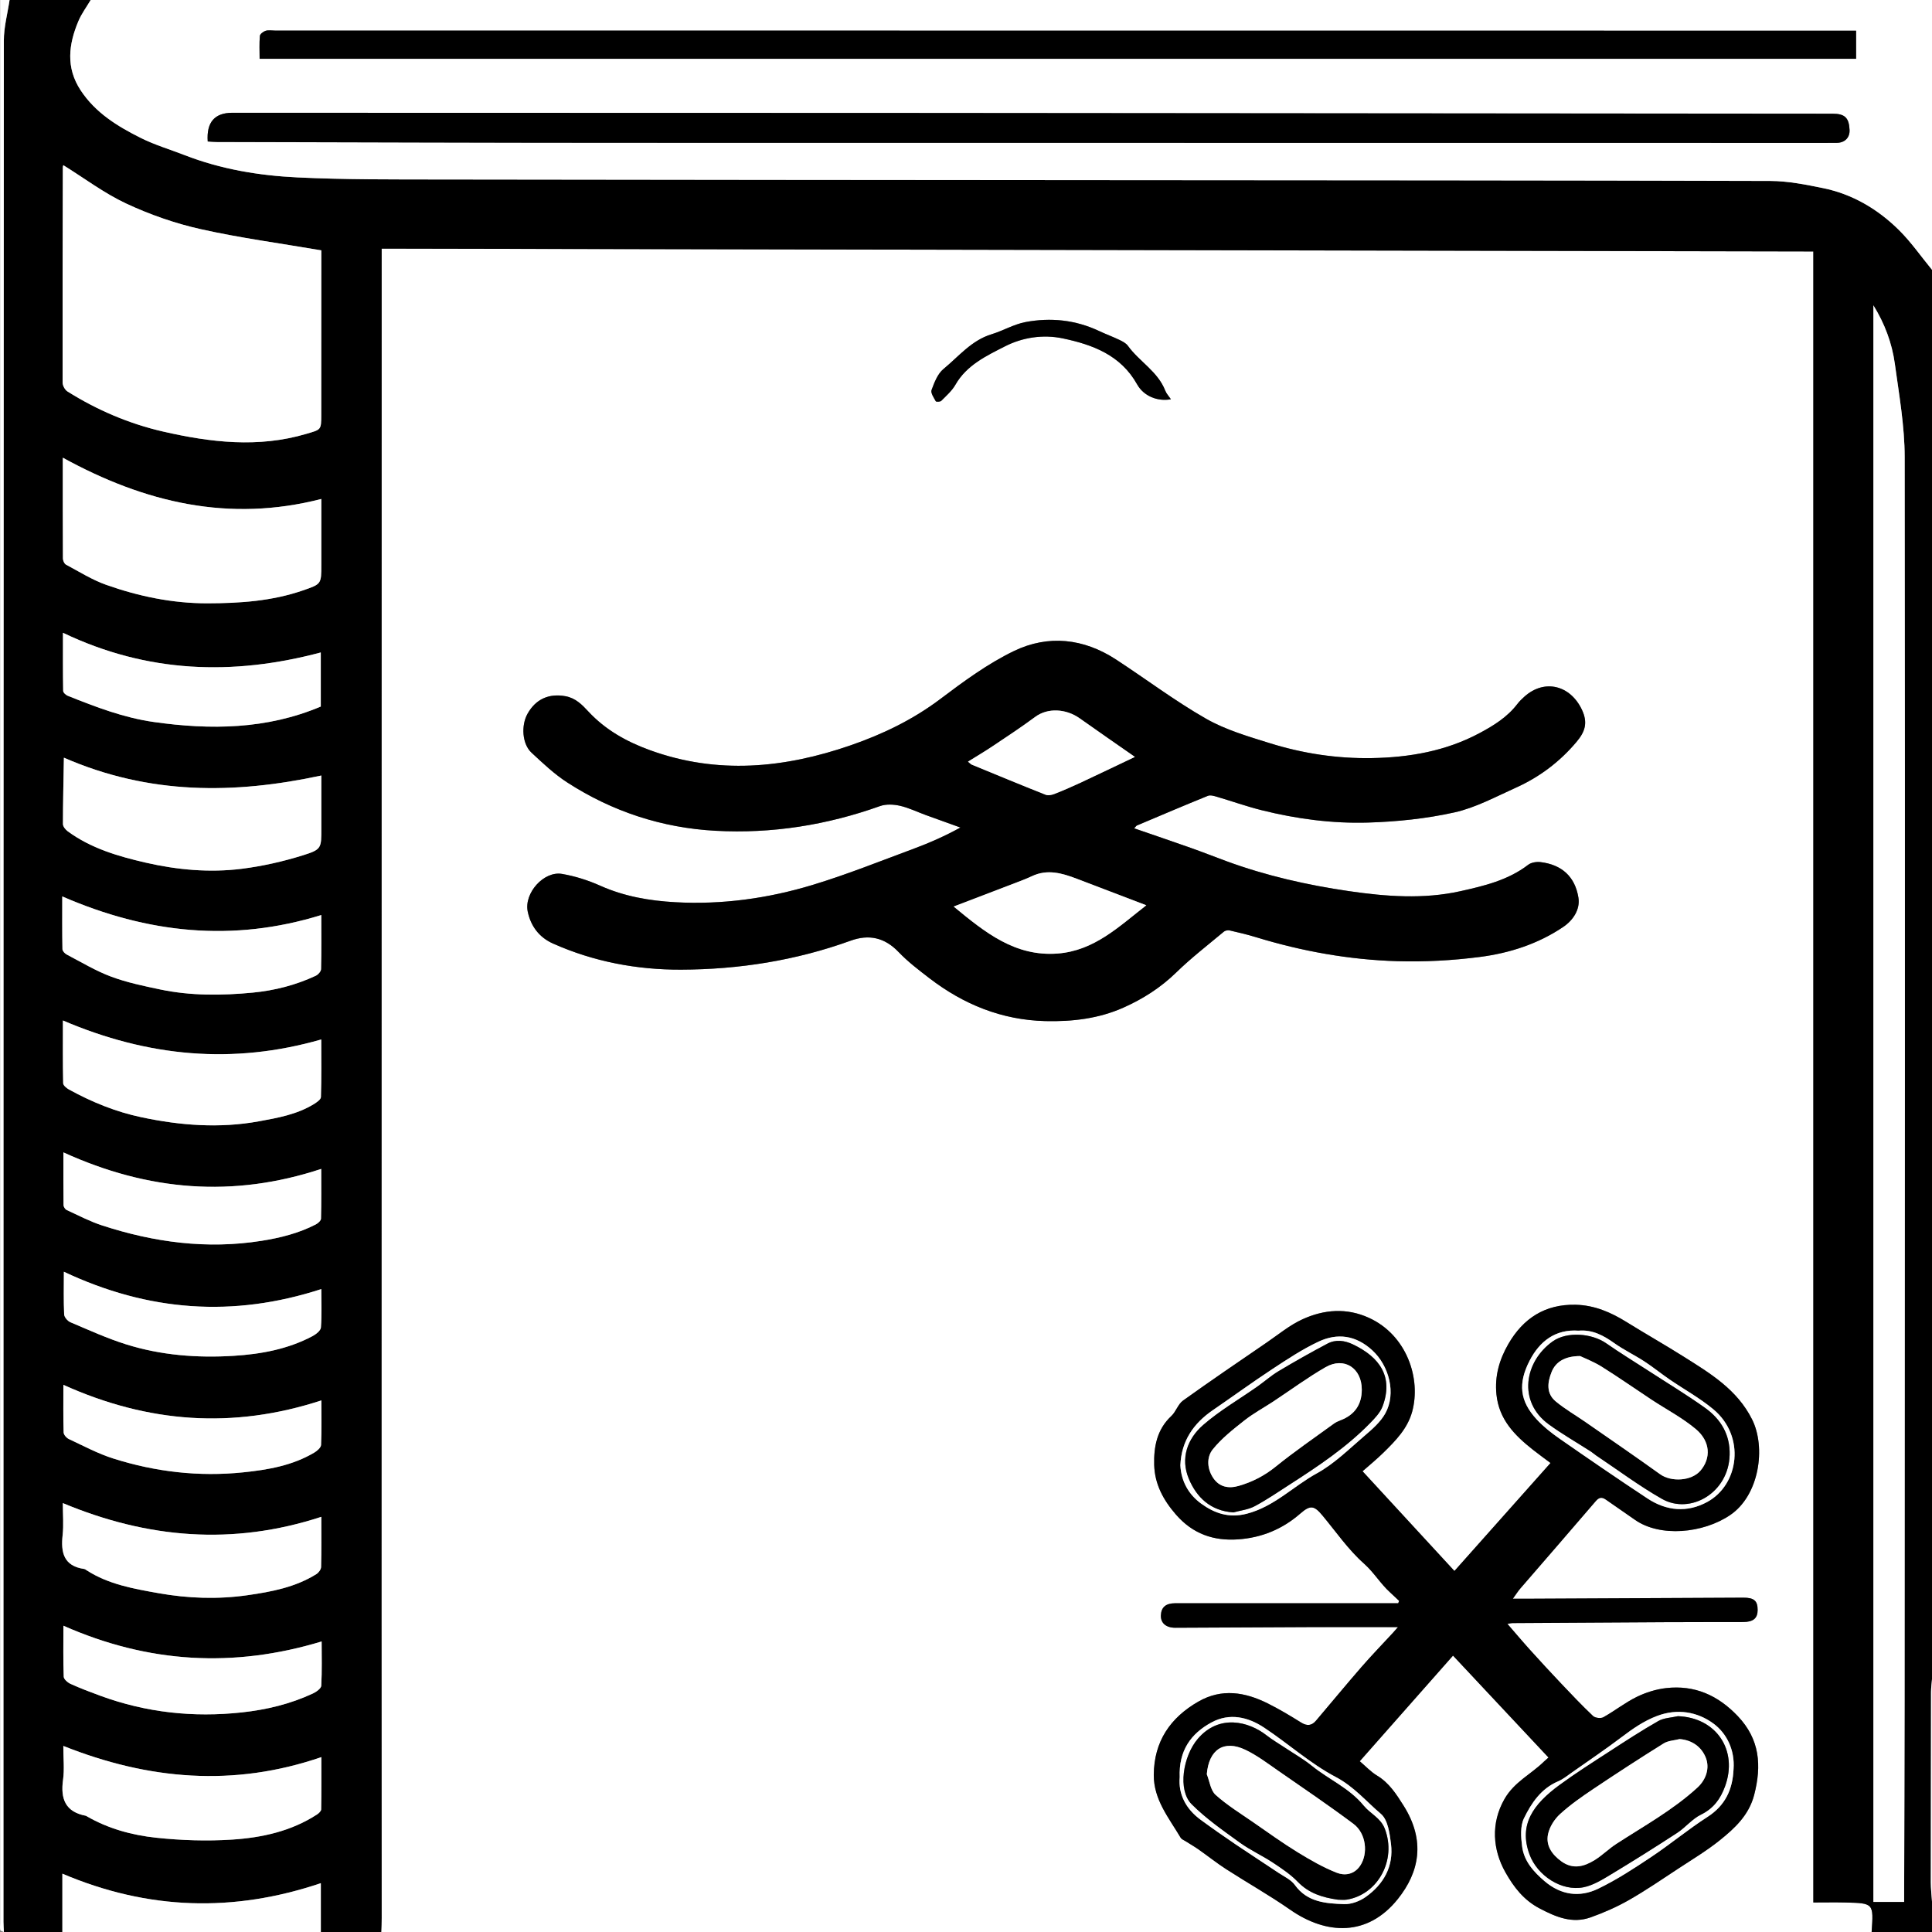 <?xml version="1.0" encoding="UTF-8"?>
<svg id="Layer_1" data-name="Layer 1" xmlns="http://www.w3.org/2000/svg" viewBox="0 0 1024 1024">
  <rect x="0" y="0" width="1024" height="1024" fill="#808080" stroke="none"/>
  <defs>
    <style>
      .cls-1 {
        fill: #fff;
      }
    </style>
  </defs>
  <path class="cls-1" d="m992,1024H202.05c.08-2.49.24-4.98.24-7.47-.01-53.65-.07-107.3-.06-160.96.01-238.97.04-477.93.06-716.9,0-2.12,0-4.24,0-6.9,253.08.5,505.57,1.01,758.82,1.51v875.07c6.22,0,11.68-.11,17.14.02,14.83.36,14.82.4,13.76,15.63Zm-390.86-584.97c.95-1.02,1.13-1.36,1.4-1.48,12.53-5.29,25.04-10.63,37.65-15.74,1.32-.53,3.24.04,4.77.49,7.95,2.33,15.79,5.14,23.82,7.14,18.44,4.6,37.31,7.1,56.24,6.54,15.35-.46,30.9-2.06,45.86-5.39,11.29-2.51,21.91-8.3,32.61-13.12,12.48-5.62,23.2-13.68,32.09-24.24,4.5-5.34,6.16-10.12,2.85-17.1-6.13-12.93-19.78-16.44-30.42-6.93-1.36,1.21-2.7,2.5-3.8,3.95-5.27,6.92-12.49,11.39-19.93,15.37-17.84,9.56-37.17,12.95-57.23,13.29-18.44.31-36.46-2.43-53.97-7.89-11.55-3.6-23.48-7.07-33.87-13-16.5-9.42-31.77-20.97-47.72-31.38-17.14-11.19-35.9-13.24-54.04-4.5-13.88,6.69-26.63,16.07-39.01,25.41-14.54,10.97-30.57,18.69-47.54,24.57-35.15,12.16-70.65,15.6-106.47,2.57-12.34-4.49-23.53-10.72-32.6-20.49-3.33-3.59-6.76-7.12-12.15-8.1-8.63-1.57-15.69,1.45-20.08,9.31-3.48,6.23-2.84,16,2.07,20.58,6.03,5.61,12.11,11.39,18.99,15.83,23.87,15.42,50.2,24.07,78.6,25.61,29.89,1.62,58.94-3.01,87.17-13.09,3.16-1.13,7.19-.92,10.55-.17,4.65,1.05,9.04,3.23,13.56,4.87,6.16,2.25,12.34,4.45,18.51,6.67-8.27,4.54-16.28,8.09-24.48,11.12-17.88,6.63-35.63,13.76-53.85,19.29-23.65,7.17-48.05,10.56-72.86,9.17-13.64-.76-26.98-3.05-39.68-8.73-6.43-2.88-13.37-5.08-20.31-6.27-9.66-1.65-20.18,10.19-18.17,19.94,1.6,7.74,6.09,13.7,13.37,16.95,21.58,9.64,44.48,13.94,67.89,13.86,30.71-.1,60.84-4.84,89.9-15.36,9.64-3.49,18-1.72,25.37,5.98,4.89,5.12,10.62,9.49,16.26,13.83,18.14,13.95,38.45,22.25,61.57,22.81,14.25.35,28.26-1.3,41.38-7.14,10.32-4.6,19.74-10.6,27.99-18.63,7.92-7.72,16.74-14.52,25.24-21.63.72-.6,2.11-.88,3.05-.66,4.69,1.07,9.39,2.18,13.99,3.59,24.42,7.47,49.43,11.95,74.9,12.72,14.56.44,29.3-.39,43.75-2.25,15.7-2.02,30.88-6.92,44.18-15.9,5.14-3.47,9.09-9.19,8.05-15.58-1.81-11.13-8.87-17.45-20.11-18.79-2.12-.25-4.91.19-6.53,1.44-10.64,8.17-23.37,11.19-35.91,13.98-19.54,4.35-39.41,2.83-59.01-.02-22.15-3.23-43.97-8.16-65.05-15.91-6.24-2.29-12.42-4.74-18.68-6.96-9.84-3.48-19.73-6.83-30.16-10.43Zm121.05,340.78c3.52-3.11,7.5-6.35,11.14-9.93,6.39-6.28,12.72-12.68,15.18-21.71,4.76-17.44-2.79-40.44-22.83-49.65-11.9-5.47-23.87-4.47-35.25.7-6.82,3.1-12.79,8.09-19.05,12.37-14.84,10.16-29.72,20.27-44.34,30.75-2.65,1.9-3.73,5.88-6.2,8.19-7.63,7.11-9.33,16.32-9.07,25.87.27,10.09,4.7,18.47,11.46,26.27,9.01,10.4,20.08,14.14,33.06,13.22,12.38-.88,23.41-5.35,32.93-13.68,5.45-4.77,7.43-4.15,11.83,1.14,7.17,8.62,13.64,18.05,21.93,25.4,5.3,4.7,8.73,10.66,13.84,15.27,1.61,1.45,3.17,2.97,4.75,4.46-.15.42-.3.85-.45,1.27-1.75,0-3.51,0-5.26,0-37.66,0-75.31-.01-112.97,0-4.98,0-7.44,2.15-7.57,6.49-.13,4,2.71,6.52,7.67,6.5,24.66-.09,49.32-.26,73.98-.35,14.42-.05,28.84,0,44.01,0-1.22,1.38-1.92,2.22-2.66,3.02-5.58,6.04-11.31,11.95-16.7,18.15-8.15,9.38-16.04,18.98-24.1,28.44-2.27,2.66-4.74,2.95-7.89.97-5.77-3.62-11.65-7.13-17.74-10.16-12-5.97-24.31-8.04-36.68-.95-14.97,8.58-23.53,21.18-23.66,38.84-.09,13.17,8.05,22.86,14.26,33.35.46.78,1.57,1.19,2.41,1.72,2.35,1.5,4.78,2.88,7.06,4.47,4.89,3.43,9.56,7.18,14.57,10.41,11.27,7.27,23,13.86,33.98,21.52,19.2,13.39,41.07,14.35,57.07-5.65,11.41-14.25,14.79-30.91,3.03-49.53-3.77-5.96-7.61-12.04-14.05-15.9-3.32-1.99-6.04-4.96-9.15-7.6,16.67-18.88,32.94-37.31,49.42-55.98,17.13,18.29,33.81,36.09,50.61,54.02-1.16,1.03-1.8,1.55-2.38,2.12-6.84,6.74-15.73,10.74-20.97,19.91-7.32,12.8-6.21,26.87.5,38.77,4.47,7.93,9.7,14.74,18.13,19.17,8.69,4.56,17.32,8.2,27.03,4.75,7-2.49,13.91-5.53,20.36-9.21,9.02-5.15,17.61-11.05,26.3-16.76,7.36-4.83,14.96-9.39,21.8-14.89,7.98-6.41,15.47-13.31,18.25-24.08,4.01-15.55,3.01-29.46-8.75-41.79-10.49-10.99-22.82-16.5-37.87-14.8-5.33.6-10.78,2.3-15.61,4.66-6.18,3.03-11.69,7.43-17.73,10.8-1.34.75-4.35.38-5.46-.67-5.87-5.56-11.44-11.44-17.01-17.32-5.54-5.85-11-11.77-16.4-17.75-3.94-4.36-7.72-8.86-11.95-13.74,1.34-.23,1.96-.43,2.57-.43,26.97-.17,53.93-.35,80.9-.48,13.82-.07,27.65-.02,41.47-.08,5.34-.02,7.65-2,7.67-6.34.01-4.91-1.9-6.59-7.61-6.57-38.32.18-76.64.37-114.95.56-2.06.01-4.12,0-7.19,0,1.74-2.39,2.78-4.04,4.03-5.5,13.3-15.4,26.68-30.74,39.9-46.21,1.86-2.18,3.35-2.24,5.46-.76,5.08,3.56,10.22,7.03,15.28,10.61,13.36,9.42,36.17,7.21,50.48-2.46,15.58-10.54,19.04-35.94,11.67-50.69-7.97-15.95-22.29-24.48-36.42-33.39-9.93-6.26-20.15-12.05-30.12-18.24-8.32-5.17-17.02-8.95-26.99-9.17-16.19-.37-27.81,7.17-35.7,20.85-4.73,8.21-7.27,16.96-6.28,26.69,1.34,13.23,9.61,21.62,19.24,29.23,2.93,2.32,5.97,4.5,9.42,7.1-17.17,19.29-34.01,38.21-50.93,57.23-16.36-17.76-32.3-35.06-48.68-52.84Zm-101.58-568.19c-1.06-1.57-2.37-2.93-2.99-4.55-3.94-10.16-13.74-15.39-19.8-23.77-1.01-1.39-2.83-2.34-4.45-3.12-3.58-1.72-7.33-3.09-10.93-4.78-12.46-5.87-25.6-7.2-38.91-4.69-6.19,1.17-11.92,4.61-18.02,6.47-10.63,3.23-17.38,11.77-25.45,18.4-3.11,2.55-4.84,7.14-6.31,11.13-.57,1.54,1.19,4.07,2.23,5.96.21.38,2.37.33,2.92-.23,2.66-2.68,5.64-5.28,7.48-8.5,5.99-10.49,16.56-15.42,26.33-20.39,9.18-4.68,20.04-6.42,30.59-4.2,15.96,3.36,30.74,8.88,39.41,24.39,3.48,6.23,10.87,9.18,17.9,7.88Z"/>
  <path d="m992,1024c1.07-15.23,1.07-15.27-13.76-15.63-5.45-.13-10.92-.02-17.14-.02V133.28c-253.26-.5-505.74-1.01-758.82-1.51,0,2.66,0,4.78,0,6.9-.02,238.97-.05,477.93-.06,716.9,0,53.65.05,107.3.06,160.96,0,2.49-.16,4.98-.24,7.47h-32v-25.88c-46.28,15.6-91.49,14.31-136.99-5.03v30.91H2.07c-.08-1.83-.24-3.65-.24-5.48,0-41.5,0-83,0-124.49.02-290.82.02-581.64.2-872.46C2.02,14.38,4.01,7.19,5.07,0,19.4,0,33.73,0,48.06,0c-2.2,3.72-4.84,7.24-6.5,11.18-5.2,12.32-6.76,24.6,1.17,36.66,7.88,12,19.61,19.14,31.94,25.3,7.38,3.69,15.41,6.06,23.13,9.06,19.24,7.49,39.43,10.85,59.81,11.83,25.1,1.21,50.28,1.06,75.43,1.1,119.3.19,238.59.25,357.89.35,115.8.09,231.59.09,347.39.43,9.33.03,18.76,1.92,27.96,3.8,15.54,3.18,28.87,11.06,40.05,22.07,6.53,6.42,11.82,14.1,17.67,21.22v747c-.18,2.3-.51,4.6-.51,6.9-.08,33.57-.13,67.14-.12,100.71,0,3.46.41,6.93.64,10.39v16h-32ZM170.3,132.7c-21.96-3.76-43.19-6.59-64-11.25-13.47-3.02-26.82-7.69-39.34-13.52-11.72-5.47-22.26-13.45-33.39-20.37,0,.01-.27.61-.27,1.2-.09,37.99-.19,75.98-.12,113.98,0,1.61,1.22,3.89,2.57,4.74,15.72,9.87,32.72,17.14,50.72,21.26,25.07,5.73,50.4,8.77,75.85,1.23,7.81-2.32,7.94-1.94,7.95-10,.02-27.66.02-55.32.03-82.99,0-1.65,0-3.3,0-4.27Zm822.63,29.11v846.23h16.3c0-2.24,0-4.05,0-5.85.08-33.33.23-66.66.24-99.99.11-219.97.3-439.94.04-659.92-.02-16.49-2.96-33.02-5.21-49.44-1.51-11.01-5.42-21.42-11.38-31.03ZM33.29,242.59c0,18.51-.03,35.98.07,53.44,0,1.1.73,2.75,1.61,3.22,7.02,3.75,13.88,8.09,21.32,10.72,17.3,6.12,35.18,9.83,53.68,9.8,17.18-.03,34.2-1.17,50.62-6.85,9.71-3.36,9.73-3.32,9.72-13.47,0-3.16,0-6.33,0-9.49,0-8.29,0-16.57,0-25.5-48.87,12.58-93.55,1.99-137.01-21.87Zm.57,158.99c-.22,12.69-.5,23.93-.5,35.17,0,1.29,1.32,2.94,2.48,3.8,12.33,9.09,26.85,13.31,41.34,16.65,16.67,3.84,33.91,5.43,51.01,3.26,10.96-1.39,21.91-3.87,32.46-7.17,9.89-3.09,9.65-3.85,9.65-14.31,0-9.41,0-18.82,0-27.94-46.15,9.92-91.08,10.32-136.45-9.46Zm-.52,139.3c0,11.72-.09,22.5.14,33.26.02,1.14,1.78,2.59,3.06,3.3,12.12,6.68,24.78,11.83,38.43,14.72,20.7,4.38,41.4,5.96,62.32,2.14,9.97-1.82,19.99-3.62,28.85-8.98,1.58-.95,3.91-2.51,3.95-3.85.33-10.08.18-20.17.18-30.54-46.88,13.46-91.9,9.19-136.93-10.06Zm136.98,390.43c-46.5,15.99-91.65,12.01-136.75-5.93,0,6.68.64,12.41-.14,17.93-1.42,10.1,1.19,17.04,12.07,19.08.16.03.29.15.44.23,11.41,6.61,24.01,10.05,36.85,11.41,13.33,1.41,26.93,1.86,40.3.99,15.78-1.03,31.29-4.44,44.94-13.31.95-.62,2.19-1.78,2.2-2.71.17-9.1.1-18.21.1-27.69ZM33,475.13c0,10.07-.07,19.02.1,27.96.02.98,1.27,2.32,2.29,2.85,7.76,4.05,15.34,8.65,23.5,11.69,8.34,3.11,17.2,4.95,25.96,6.79,16.24,3.42,32.7,3.26,49.11,1.69,11.56-1.11,22.8-3.98,33.38-8.93,1.26-.59,2.79-2.29,2.82-3.51.24-9.29.13-18.59.13-28.68-46.9,14.52-91.97,9.81-137.29-9.86Zm137.3,328.84c-46.91,15.33-92.09,11.46-136.99-7.28,0,6.26.48,11.62-.1,16.86-1.03,9.28.52,16.47,11.39,18.04.46.07.9.43,1.32.7,11.63,7.49,24.97,9.8,38.19,12.15,15.61,2.77,31.39,3.31,47.15,1.05,12.7-1.82,25.29-4.21,36.41-11.16,1.2-.75,2.48-2.48,2.52-3.78.22-8.64.12-17.28.12-26.58Zm-.28-458.14c-46.61,12.4-91.96,10.93-136.64-10.43,0,10.96-.06,20.89.11,30.82.02.89,1.41,2.17,2.45,2.58,14.79,5.91,29.62,11.62,45.57,13.88,30.19,4.28,59.88,3.93,88.52-8.19v-28.66ZM33.6,610.78c0,10.02-.05,18.99.07,27.96.01.89.86,2.22,1.66,2.59,6.17,2.85,12.26,6.05,18.7,8.15,27.52,9,55.62,12.76,84.49,8.2,10.03-1.58,19.82-4.03,28.89-8.72,1.16-.6,2.69-1.99,2.72-3.05.22-8.75.12-17.5.12-26.36-46.69,15.43-91.72,11.73-136.66-8.76Zm0,250.88c0,9.77-.16,18.41.17,27.03.05,1.35,2.14,3.14,3.68,3.83,5.14,2.31,10.43,4.32,15.73,6.27,24.29,8.91,49.26,11.61,74.98,8.82,13.17-1.43,25.79-4.47,37.76-10.07,1.77-.83,4.27-2.63,4.35-4.09.43-7.91.2-15.85.2-23.44-46.69,14.13-91.81,11.55-136.89-8.35Zm136.74-119.41c-46.86,15.32-91.87,11.97-136.73-8.25,0,9-.12,17.13.13,25.24.04,1.21,1.53,2.9,2.77,3.48,7.78,3.63,15.43,7.76,23.57,10.33,22.39,7.09,45.42,9.75,68.87,7.32,13.12-1.36,26.08-3.6,37.66-10.48,1.51-.9,3.5-2.64,3.57-4.06.35-7.79.17-15.61.17-23.58Zm-136.49-68.21c0,8.01-.18,15.33.15,22.62.07,1.46,1.83,3.52,3.3,4.14,9.73,4.12,19.39,8.54,29.44,11.7,18.57,5.84,37.83,7.32,57.17,6.11,14.45-.9,28.69-3.52,41.7-10.42,1.85-.98,4.35-2.93,4.48-4.59.51-6.73.21-13.53.21-20.36-46.74,15.21-91.79,11.88-136.46-9.2Z"/>
  <path class="cls-1" d="m1024,143c-5.85-7.11-11.14-14.79-17.67-21.22-11.18-11-24.51-18.89-40.05-22.07-9.21-1.88-18.63-3.77-27.96-3.8-115.8-.34-231.59-.33-347.39-.43-119.3-.1-238.59-.16-357.89-.35-25.15-.04-50.33.11-75.43-1.1-20.38-.98-40.58-4.34-59.81-11.83-7.72-3.01-15.75-5.38-23.13-9.06-12.33-6.16-24.06-13.31-31.94-25.3-7.92-12.06-6.37-24.34-1.17-36.66,1.66-3.94,4.31-7.47,6.5-11.18,325.31,0,650.63,0,975.94,0v143ZM110.1,75c1.9.1,3.53.26,5.15.27,70.81.16,141.62.41,212.43.43,207.27.07,414.55.05,621.82.06,8,0,16,.06,23.99-.02,4.34-.05,6.99-2.82,6.82-6.83-.28-6.46-2.52-8.63-8.95-8.63-165.78-.14-331.56-.3-497.33-.4-116.97-.07-233.93-.07-350.9-.09q-14.13,0-13.03,15.23Zm27.5-43.85h846.18v-14.88c-2.44,0-4.57,0-6.7,0-277.11-.02-554.22-.04-831.33-.06-1.67,0-3.44-.35-4.96.12-1.22.38-2.95,1.68-3.04,2.71-.36,3.93-.14,7.91-.14,12.11Z"/>
  <path class="cls-1" d="m33.06,1024v-30.91c45.51,19.34,90.71,20.63,136.99,5.03v25.88H33.06Z"/>
  <path class="cls-1" d="m5.07,0c-1.06,7.19-3.04,14.38-3.04,21.57-.18,290.82-.17,581.64-.2,872.46,0,41.5-.01,83,0,124.49,0,1.83.16,3.65.24,5.48-.67-.33-1.78-.55-1.91-1.02-.29-1.09-.09-2.31-.09-3.48V0h5Z"/>
  <path class="cls-1" d="m1024,1008c-.22-3.46-.63-6.93-.64-10.39,0-33.57.05-67.14.12-100.71,0-2.3.33-4.6.51-6.9v118Z"/>
  <path d="m601.14,439.03c10.43,3.6,20.32,6.94,30.16,10.43,6.26,2.22,12.44,4.67,18.68,6.96,21.08,7.75,42.9,12.68,65.05,15.91,19.6,2.86,39.47,4.37,59.01.02,12.54-2.79,25.27-5.81,35.91-13.98,1.62-1.25,4.41-1.69,6.53-1.44,11.25,1.33,18.3,7.65,20.11,18.79,1.04,6.4-2.91,12.11-8.05,15.58-13.3,8.99-28.48,13.88-44.18,15.9-14.45,1.86-29.19,2.68-43.75,2.25-25.47-.76-50.48-5.24-74.9-12.72-4.6-1.41-9.3-2.52-13.99-3.59-.94-.21-2.33.06-3.05.66-8.5,7.11-17.32,13.91-25.24,21.63-8.24,8.03-17.67,14.04-27.99,18.63-13.11,5.84-27.12,7.49-41.38,7.14-23.12-.57-43.43-8.86-61.57-22.81-5.64-4.34-11.37-8.71-16.26-13.83-7.36-7.7-15.73-9.47-25.37-5.98-29.06,10.52-59.19,15.26-89.9,15.36-23.41.08-46.31-4.23-67.89-13.86-7.28-3.25-11.77-9.21-13.37-16.95-2.01-9.75,8.5-21.59,18.17-19.94,6.94,1.19,13.87,3.39,20.31,6.27,12.7,5.67,26.04,7.97,39.68,8.73,24.81,1.39,49.2-2,72.86-9.17,18.23-5.52,35.97-12.66,53.85-19.29,8.2-3.04,16.2-6.59,24.48-11.12-6.17-2.22-12.35-4.43-18.51-6.67-4.52-1.65-8.91-3.83-13.56-4.87-3.36-.76-7.38-.96-10.55.17-28.23,10.08-57.28,14.71-87.17,13.09-28.4-1.53-54.72-10.19-78.6-25.61-6.88-4.44-12.96-10.22-18.99-15.83-4.91-4.58-5.55-14.35-2.07-20.58,4.39-7.86,11.45-10.87,20.08-9.31,5.39.98,8.82,4.5,12.15,8.1,9.07,9.77,20.26,16,32.6,20.49,35.83,13.03,71.32,9.59,106.47-2.57,16.97-5.87,32.99-13.59,47.54-24.57,12.38-9.34,25.13-18.72,39.01-25.41,18.15-8.74,36.9-6.69,54.04,4.5,15.95,10.41,31.22,21.96,47.72,31.38,10.39,5.93,22.32,9.4,33.87,13,17.51,5.46,35.53,8.2,53.97,7.89,20.05-.34,39.39-3.73,57.23-13.29,7.44-3.98,14.66-8.46,19.93-15.37,1.1-1.44,2.44-2.73,3.8-3.95,10.64-9.5,24.29-6,30.42,6.93,3.31,6.99,1.66,11.76-2.85,17.1-8.9,10.56-19.61,18.62-32.09,24.24-10.7,4.81-21.32,10.6-32.61,13.12-14.96,3.33-30.51,4.93-45.86,5.39-18.93.56-37.79-1.94-56.24-6.54-8.03-2-15.87-4.8-23.82-7.14-1.53-.45-3.45-1.03-4.77-.49-12.6,5.11-25.12,10.45-37.65,15.74-.27.12-.45.46-1.4,1.48Zm-95.67,41.45c16.82,13.9,32.65,26.63,55.1,24.92,19.4-1.48,32.42-14.24,47.01-25.58-12.88-4.91-24.8-9.45-36.72-14.01-7.83-3-15.67-5.32-23.92-1.41-2.38,1.13-4.86,2.08-7.32,3.03-10.97,4.21-21.94,8.4-34.14,13.06Zm96.04-79.31c-10.11-7.05-19.73-13.67-29.24-20.44-7.16-5.09-16.88-5.76-23.63-.74-7.28,5.41-14.89,10.4-22.43,15.45-4.16,2.79-8.49,5.33-13.14,8.24,1.07.85,1.49,1.38,2.04,1.6,13.01,5.36,26.02,10.75,39.1,15.94,1.32.52,3.28.12,4.71-.44,4.6-1.8,9.14-3.78,13.62-5.87,9.45-4.41,18.84-8.93,28.97-13.74Z"/>
  <path d="m722.19,779.81c16.38,17.78,32.33,35.09,48.68,52.84,16.93-19.02,33.77-37.94,50.93-57.23-3.45-2.59-6.49-4.78-9.42-7.1-9.63-7.61-17.9-16-19.24-29.23-.99-9.74,1.55-18.49,6.28-26.69,7.88-13.68,19.51-21.22,35.7-20.85,9.97.23,18.67,4,26.99,9.17,9.97,6.2,20.19,11.98,30.12,18.24,14.13,8.91,28.44,17.44,36.42,33.39,7.38,14.75,3.92,40.15-11.67,50.69-14.31,9.68-37.12,11.88-50.48,2.46-5.07-3.57-10.21-7.05-15.28-10.61-2.11-1.48-3.59-1.42-5.46.76-13.22,15.47-26.6,30.8-39.9,46.21-1.26,1.45-2.29,3.1-4.03,5.5,3.06,0,5.12,0,7.19,0,38.32-.19,76.64-.38,114.95-.56,5.71-.03,7.63,1.66,7.61,6.57-.01,4.34-2.32,6.32-7.67,6.34-13.82.05-27.65,0-41.47.08-26.97.13-53.93.31-80.9.48-.61,0-1.23.2-2.57.43,4.24,4.88,8.02,9.39,11.95,13.74,5.4,5.98,10.86,11.9,16.4,17.75,5.57,5.88,11.13,11.76,17.01,17.32,1.11,1.05,4.12,1.42,5.46.67,6.04-3.37,11.54-7.77,17.73-10.8,4.82-2.36,10.28-4.06,15.61-4.66,15.05-1.7,27.39,3.81,37.87,14.8,11.76,12.33,12.77,26.24,8.75,41.79-2.78,10.77-10.27,17.67-18.25,24.08-6.84,5.5-14.44,10.05-21.8,14.89-8.69,5.71-17.28,11.61-26.3,16.76-6.45,3.68-13.36,6.72-20.36,9.21-9.7,3.45-18.34-.18-27.03-4.75-8.43-4.43-13.66-11.24-18.13-19.17-6.71-11.9-7.82-25.97-.5-38.77,5.24-9.18,14.13-13.17,20.97-19.91.58-.57,1.22-1.09,2.38-2.12-16.8-17.94-33.48-35.73-50.61-54.02-16.48,18.67-32.75,37.09-49.42,55.98,3.11,2.63,5.84,5.61,9.15,7.6,6.44,3.86,10.29,9.94,14.05,15.9,11.76,18.62,8.38,35.27-3.03,49.53-16,19.99-37.87,19.04-57.07,5.65-10.99-7.66-22.71-14.25-33.98-21.52-5.01-3.23-9.68-6.98-14.57-10.41-2.28-1.6-4.71-2.98-7.06-4.47-.84-.53-1.95-.94-2.41-1.72-6.21-10.49-14.35-20.18-14.26-33.35.12-17.66,8.68-30.26,23.66-38.84,12.36-7.09,24.68-5.02,36.68.95,6.09,3.03,11.97,6.55,17.74,10.16,3.15,1.97,5.63,1.69,7.89-.97,8.05-9.46,15.95-19.07,24.1-28.44,5.39-6.2,11.13-12.11,16.7-18.15.74-.8,1.44-1.64,2.66-3.02-15.17,0-29.59-.04-44.01,0-24.66.09-49.32.26-73.98.35-4.96.02-7.79-2.5-7.67-6.5.14-4.34,2.59-6.49,7.57-6.49,37.66,0,75.31,0,112.97,0,1.75,0,3.51,0,5.26,0,.15-.42.3-.85.45-1.27-1.58-1.49-3.14-3-4.75-4.46-5.11-4.6-8.54-10.57-13.84-15.27-8.3-7.36-14.77-16.79-21.93-25.4-4.4-5.29-6.38-5.91-11.83-1.14-9.52,8.33-20.55,12.81-32.93,13.68-12.98.92-24.05-2.83-33.06-13.22-6.76-7.8-11.19-16.19-11.46-26.27-.25-9.55,1.44-18.76,9.07-25.87,2.47-2.3,3.55-6.28,6.2-8.19,14.62-10.48,29.5-20.59,44.34-30.75,6.26-4.28,12.23-9.27,19.05-12.37,11.39-5.18,23.36-6.17,35.25-.7,20.04,9.21,27.59,32.21,22.83,49.65-2.46,9.03-8.79,15.43-15.18,21.71-3.64,3.58-7.62,6.82-11.14,9.93Zm196.63,157.79c.74-10.02-3.58-18.9-10.72-24.13-8.4-6.15-19-8.11-29.89-3.97-6.97,2.65-12.79,6.72-18.62,11.13-8.57,6.48-17.48,12.51-26.27,18.69-2.43,1.71-4.8,3.66-7.49,4.81-9.03,3.84-14.18,11.54-18.11,19.62-2.03,4.18-1.6,10.01-.96,14.93,1.01,7.78,6.09,13.41,11.93,18.39,8.66,7.39,18.56,8.71,28.36,3.98,9.8-4.72,19.02-10.75,28.1-16.81,10.15-6.77,19.58-14.64,29.84-21.24,9.54-6.14,13.4-14.7,13.83-25.41Zm-82.15-232.31c-12.34-.9-20.65,5.68-25.92,15.85-6.26,12.1-5.26,21.38,3.65,31.08,3.55,3.87,7.79,7.23,12.12,10.24,15.48,10.76,31.02,21.44,46.76,31.81,10.04,6.61,21.02,7.58,31.64,1.77,16.83-9.2,20.31-34.82,3.21-49.06-7.19-5.99-15.56-10.57-23.32-15.9-4.49-3.08-8.72-6.55-13.28-9.51-5.23-3.4-10.93-6.13-16.01-9.73-5.71-4.06-11.52-7.2-18.85-6.55Zm-211.39,236.73c-.77,8.87,3.17,16.69,11.12,22.51,6.09,4.46,12.29,8.79,18.54,13.03,7.49,5.08,15.12,9.98,22.64,15.02,3.02,2.03,6.71,3.67,8.72,6.47,6.62,9.21,16.44,9.82,26.11,10.17,3.82.14,8.31-1.55,11.49-3.82,9.5-6.76,14.85-16.19,13.37-28.1-.69-5.54-1.64-12.76-5.31-15.87-7.8-6.61-14.34-14.53-23.99-19.6-13.51-7.1-25.14-17.68-37.97-26.17-8.53-5.64-18.27-7.92-27.83-2.76-10.88,5.87-17.48,14.92-16.88,29.11Zm.34-165.48c.39,8.62,4.47,15.65,11.01,20.39,6.96,5.04,14.6,7.87,24.22,5.37,14.54-3.78,24.62-14.55,37.13-21.41,9.25-5.08,17.06-12.89,25.2-19.84,4.1-3.51,8.48-7.29,11.05-11.89,5.88-10.52,2.12-25.22-6.91-33.5-8.68-7.95-18.44-9.3-28.53-4.53-8.57,4.04-16.6,9.37-24.55,14.6-10.63,7-20.92,14.51-31.42,21.7-10.3,7.05-16.64,16.34-17.19,29.11Z"/>
  <path d="m620.61,211.62c-7.03,1.3-14.41-1.65-17.9-7.88-8.67-15.51-23.45-21.03-39.41-24.39-10.55-2.22-21.41-.48-30.59,4.2-9.77,4.98-20.34,9.91-26.33,20.39-1.84,3.22-4.82,5.82-7.48,8.5-.55.56-2.71.61-2.92.23-1.04-1.89-2.8-4.42-2.23-5.96,1.47-3.99,3.21-8.58,6.31-11.13,8.07-6.63,14.82-15.16,25.45-18.4,6.11-1.86,11.83-5.3,18.02-6.47,13.31-2.51,26.44-1.17,38.91,4.69,3.6,1.69,7.34,3.07,10.93,4.78,1.62.78,3.44,1.72,4.45,3.12,6.06,8.37,15.87,13.61,19.8,23.77.63,1.62,1.94,2.97,2.99,4.55Z"/>
  <path class="cls-1" d="m170.3,132.7c0,.97,0,2.62,0,4.27,0,27.66,0,55.32-.03,82.99,0,8.07-.14,7.69-7.95,10-25.45,7.54-50.78,4.51-75.85-1.23-18-4.12-35-11.39-50.72-21.26-1.35-.85-2.57-3.12-2.57-4.74-.07-37.99.03-75.98.12-113.98,0-.59.27-1.19.27-1.2,11.13,6.92,21.68,14.9,33.39,20.37,12.52,5.84,25.87,10.5,39.34,13.52,20.81,4.66,42.03,7.49,64,11.25Z"/>
  <path class="cls-1" d="m992.93,161.81c5.96,9.62,9.88,20.02,11.38,31.03,2.25,16.42,5.19,32.95,5.21,49.44.26,219.97.06,439.94-.04,659.92-.02,33.33-.16,66.66-.24,99.99,0,1.81,0,3.61,0,5.85h-16.3V161.81Z"/>
  <path class="cls-1" d="m33.29,242.59c43.46,23.86,88.13,34.44,137.01,21.87,0,8.93,0,17.21,0,25.5,0,3.16,0,6.33,0,9.49,0,10.15,0,10.11-9.72,13.47-16.42,5.68-33.44,6.82-50.62,6.85-18.5.03-36.38-3.68-53.68-9.8-7.44-2.64-14.3-6.97-21.32-10.72-.88-.47-1.6-2.11-1.61-3.22-.1-17.46-.07-34.93-.07-53.44Z"/>
  <path class="cls-1" d="m33.86,401.59c45.37,19.77,90.3,19.37,136.45,9.46,0,9.12,0,18.53,0,27.94,0,10.46.23,11.22-9.65,14.31-10.55,3.3-21.5,5.79-32.46,7.17-17.1,2.16-34.34.57-51.01-3.26-14.48-3.33-29.01-7.56-41.34-16.65-1.17-.86-2.48-2.51-2.48-3.8,0-11.24.28-22.48.5-35.17Z"/>
  <path class="cls-1" d="m33.34,540.88c45.03,19.25,90.06,23.52,136.93,10.06,0,10.37.15,20.46-.18,30.54-.04,1.34-2.38,2.89-3.95,3.85-8.86,5.36-18.87,7.16-28.85,8.98-20.92,3.82-41.62,2.24-62.32-2.14-13.66-2.89-26.31-8.05-38.43-14.72-1.28-.71-3.04-2.16-3.06-3.3-.23-10.77-.14-21.54-.14-33.26Z"/>
  <path class="cls-1" d="m170.32,931.31c0,9.48.07,18.59-.1,27.69-.02.93-1.25,2.09-2.2,2.71-13.65,8.87-29.16,12.28-44.94,13.31-13.37.87-26.96.43-40.3-.99-12.84-1.36-25.44-4.8-36.85-11.41-.14-.08-.28-.21-.44-.23-10.87-2.04-13.48-8.98-12.07-19.08.78-5.52.14-11.25.14-17.93,45.1,17.95,90.25,21.92,136.75,5.93Z"/>
  <path class="cls-1" d="m33,475.13c45.32,19.67,90.39,24.37,137.29,9.86,0,10.09.11,19.39-.13,28.68-.03,1.22-1.56,2.93-2.82,3.51-10.58,4.94-21.82,7.82-33.38,8.93-16.41,1.57-32.88,1.73-49.11-1.69-8.75-1.84-17.62-3.68-25.96-6.79-8.16-3.04-15.74-7.64-23.5-11.69-1.02-.53-2.27-1.86-2.29-2.85-.18-8.94-.1-17.88-.1-27.96Z"/>
  <path class="cls-1" d="m170.3,803.96c0,9.29.11,17.94-.12,26.58-.03,1.31-1.32,3.03-2.52,3.78-11.12,6.95-23.71,9.34-36.41,11.16-15.76,2.26-31.54,1.72-47.15-1.05-13.22-2.35-26.56-4.65-38.19-12.15-.42-.27-.85-.63-1.32-.7-10.87-1.57-12.42-8.76-11.39-18.04.58-5.24.1-10.6.1-16.86,44.9,18.73,90.08,22.61,136.99,7.28Z"/>
  <path class="cls-1" d="m170.02,345.82v28.66c-28.64,12.11-58.34,12.47-88.52,8.19-15.95-2.26-30.77-7.97-45.57-13.88-1.03-.41-2.43-1.68-2.45-2.58-.17-9.93-.11-19.86-.11-30.82,44.68,21.36,90.03,22.84,136.64,10.43Z"/>
  <path class="cls-1" d="m33.6,610.78c44.95,20.49,89.97,24.19,136.66,8.76,0,8.86.1,17.61-.12,26.36-.03,1.06-1.56,2.45-2.72,3.05-9.08,4.69-18.86,7.14-28.89,8.72-28.87,4.56-56.97.8-84.49-8.2-6.44-2.1-12.52-5.3-18.7-8.15-.81-.37-1.65-1.69-1.66-2.59-.12-8.97-.07-17.94-.07-27.96Z"/>
  <path class="cls-1" d="m33.59,861.66c45.07,19.9,90.2,22.48,136.89,8.35,0,7.59.23,15.53-.2,23.44-.08,1.46-2.59,3.26-4.35,4.09-11.97,5.6-24.6,8.64-37.76,10.07-25.72,2.78-50.7.09-74.98-8.82-5.3-1.94-10.59-3.95-15.73-6.27-1.54-.69-3.63-2.48-3.68-3.83-.33-8.62-.17-17.26-.17-27.03Z"/>
  <path class="cls-1" d="m170.33,742.25c0,7.97.18,15.79-.17,23.58-.06,1.43-2.05,3.16-3.57,4.06-11.58,6.89-24.54,9.13-37.66,10.48-23.45,2.42-46.47-.23-68.87-7.32-8.14-2.58-15.79-6.7-23.57-10.33-1.24-.58-2.73-2.26-2.77-3.48-.25-8.11-.13-16.23-.13-25.24,44.86,20.22,89.87,23.56,136.73,8.25Z"/>
  <path class="cls-1" d="m33.84,674.04c44.67,21.07,89.71,24.41,136.46,9.2,0,6.83.3,13.62-.21,20.36-.13,1.66-2.63,3.61-4.48,4.59-13.01,6.9-27.25,9.52-41.7,10.42-19.34,1.21-38.6-.27-57.17-6.11-10.05-3.16-19.72-7.58-29.44-11.7-1.47-.62-3.24-2.68-3.3-4.14-.34-7.29-.15-14.61-.15-22.62Z"/>
  <path d="m110.1,75q-1.1-15.22,13.03-15.23c116.97.03,233.93.02,350.9.09,165.78.1,331.56.26,497.33.4,6.43,0,8.68,2.18,8.95,8.63.17,4.01-2.48,6.78-6.82,6.83-8,.08-16,.02-23.99.02-207.27-.01-414.55,0-621.82-.06-70.81-.02-141.62-.27-212.43-.43-1.62,0-3.24-.16-5.15-.27Z"/>
  <path d="m137.6,31.15c0-4.21-.21-8.19.14-12.11.09-1.02,1.82-2.33,3.04-2.71,1.52-.47,3.3-.12,4.96-.12,277.11.02,554.22.04,831.33.06,2.13,0,4.26,0,6.7,0v14.88H137.6Z"/>
  <path class="cls-1" d="m505.46,480.48c12.2-4.66,23.18-8.85,34.14-13.06,2.46-.95,4.94-1.9,7.32-3.03,8.25-3.91,16.09-1.58,23.92,1.41,11.92,4.56,23.84,9.1,36.72,14.01-14.58,11.34-27.6,24.1-47.01,25.58-22.45,1.71-38.28-11.01-55.1-24.92Z"/>
  <path class="cls-1" d="m601.5,401.18c-10.13,4.81-19.52,9.33-28.97,13.74-4.48,2.09-9.02,4.07-13.62,5.87-1.43.56-3.39.97-4.71.44-13.08-5.18-26.09-10.57-39.1-15.94-.55-.23-.98-.75-2.04-1.6,4.65-2.91,8.98-5.45,13.14-8.24,7.54-5.05,15.15-10.04,22.43-15.45,6.75-5.02,16.47-4.35,23.63.74,9.52,6.76,19.13,13.38,29.24,20.44Z"/>
  <path class="cls-1" d="m918.82,937.61c-.44,10.71-4.29,19.28-13.83,25.41-10.26,6.6-19.69,14.47-29.84,21.24-9.08,6.05-18.3,12.09-28.1,16.81-9.81,4.73-19.7,3.4-28.36-3.98-5.84-4.98-10.93-10.61-11.93-18.39-.64-4.92-1.07-10.75.96-14.93,3.93-8.09,9.08-15.78,18.11-19.62,2.69-1.15,5.06-3.1,7.49-4.81,8.8-6.18,17.71-12.21,26.27-18.69,5.83-4.41,11.65-8.48,18.62-11.13,10.89-4.14,21.5-2.18,29.89,3.97,7.14,5.23,11.45,14.11,10.72,24.13Zm-29.53-27.99c-3.47.81-7.37.87-10.34,2.56-8.87,5.06-17.45,10.65-26.02,16.22-8.88,5.76-17.84,11.44-26.37,17.69-13.91,10.19-21.7,21.01-15.88,36.82,4.13,11.2,17,19.72,28.65,17.38,5-1.01,9.77-3.94,14.25-6.64,11.91-7.18,23.69-14.57,35.34-22.17,4.42-2.88,7.92-7.38,12.57-9.66,6.7-3.29,10.35-8.27,12.82-15,7.02-19.16-4.67-36.5-25.02-37.21Z"/>
  <path class="cls-1" d="m836.67,705.29c7.33-.64,13.14,2.5,18.85,6.55,5.08,3.61,10.77,6.33,16.01,9.73,4.56,2.97,8.79,6.43,13.28,9.51,7.76,5.32,16.13,9.9,23.32,15.9,17.1,14.24,13.62,39.86-3.21,49.06-10.62,5.81-21.6,4.84-31.64-1.77-15.74-10.37-31.28-21.05-46.76-31.81-4.33-3.01-8.57-6.38-12.12-10.24-8.91-9.7-9.91-18.98-3.65-31.08,5.26-10.18,13.58-16.75,25.92-15.85Zm80.07,65.88c.31-10.73-4.65-18.98-13-24.94-9.68-6.92-19.89-13.08-29.87-19.56-7.53-4.89-15.2-9.56-22.56-14.69-7.66-5.34-20.79-6.39-28.37-1-14.98,10.65-18.58,31.89-2.14,43.9,7.19,5.25,14.97,9.68,22.47,14.51.97.62,1.81,1.43,2.77,2.07,11.55,7.72,22.73,16.1,34.78,22.96,15.09,8.59,35.43-3.23,35.91-23.25Z"/>
  <path class="cls-1" d="m625.27,942.02c-.6-14.19,6-23.24,16.88-29.11,9.57-5.16,19.3-2.89,27.83,2.76,12.83,8.49,24.47,19.07,37.97,26.17,9.65,5.07,16.19,12.99,23.99,19.6,3.67,3.11,4.62,10.33,5.31,15.87,1.47,11.91-3.88,21.34-13.37,28.1-3.18,2.27-7.68,3.96-11.49,3.82-9.67-.35-19.49-.97-26.11-10.17-2.01-2.8-5.7-4.45-8.72-6.47-7.52-5.05-15.14-9.94-22.64-15.02-6.25-4.24-12.45-8.56-18.54-13.03-7.94-5.82-11.88-13.64-11.12-22.51Zm83.68,64.84c1.65,0,3.34.23,4.95-.04,16.25-2.7,26.5-20.8,20.08-37.56-2.2-5.74-7.77-8-11.21-12.23-7.58-9.3-18.52-13.85-27.5-21.12-4.49-3.63-9.58-6.51-14.4-9.72-3.17-2.11-6.5-4.02-9.48-6.37-9.55-7.5-25.23-11.44-36.5,1.74-7.89,9.22-10.78,27.19-3.3,34.69,7.66,7.68,16.76,13.99,25.6,20.39,5.48,3.97,11.77,6.8,17.43,10.54,4.66,3.07,9.41,6.26,13.26,10.24,5.9,6.11,13.15,8.27,21.08,9.42Z"/>
  <path class="cls-1" d="m625.62,776.54c.55-12.77,6.9-22.06,17.19-29.11,10.5-7.19,20.79-14.7,31.42-21.7,7.95-5.23,15.97-10.56,24.55-14.6,10.1-4.76,19.86-3.41,28.53,4.53,9.03,8.27,12.79,22.98,6.91,33.5-2.57,4.6-6.94,8.38-11.05,11.89-8.14,6.96-15.95,14.77-25.2,19.84-12.51,6.86-22.59,17.63-37.13,21.41-9.62,2.5-17.26-.33-24.22-5.37-6.54-4.74-10.62-11.78-11.01-20.39Zm28.07,25.07c3.79-1.05,7.91-1.48,11.3-3.28,6.41-3.41,12.44-7.56,18.56-11.5,15.05-9.68,29.94-19.6,42.54-32.48,2.61-2.67,5.46-5.63,6.72-9.01,5.79-15.48-1.38-25.95-15.71-32.78-4.41-2.1-9.13-2.73-13.49-.43-8.78,4.64-17.42,9.53-25.95,14.62-3.96,2.37-7.46,5.5-11.25,8.17-9.61,6.75-19.91,12.69-28.71,20.35-8.38,7.29-12.13,17.67-7.6,28.5,4.13,9.88,11.52,17.02,23.59,17.83Z"/>
  <path d="m889.28,909.61c20.35.71,32.04,18.05,25.02,37.21-2.46,6.73-6.11,11.71-12.82,15-4.65,2.28-8.15,6.78-12.57,9.66-11.65,7.59-23.43,14.99-35.34,22.17-4.48,2.7-9.25,5.63-14.25,6.64-11.64,2.34-24.52-6.18-28.65-17.38-5.83-15.8,1.96-26.62,15.88-36.82,8.53-6.25,17.49-11.93,26.37-17.69,8.57-5.57,17.15-11.16,26.02-16.22,2.97-1.69,6.86-1.76,10.34-2.56Zm1.01,12.13c-2.86.74-6.12.83-8.52,2.32-12.51,7.8-24.89,15.84-37.14,24.05-6.16,4.13-12.31,8.42-17.78,13.4-2.95,2.69-5.54,6.75-6.35,10.61-1.27,5.98,1.99,10.75,6.99,14.39,6.15,4.48,12.04,2.87,17.66-.59,4.06-2.5,7.5-6,11.51-8.6,14.65-9.51,30.02-17.95,43.01-29.86,4.59-4.21,6.55-10.25,4.51-15.64-2.25-5.95-7.44-9.56-13.89-10.06Z"/>
  <path d="m916.74,771.17c-.48,20.01-20.83,31.84-35.91,23.25-12.04-6.86-23.22-15.24-34.78-22.96-.96-.64-1.81-1.45-2.77-2.07-7.5-4.83-15.29-9.26-22.47-14.51-16.44-12.01-12.83-33.25,2.14-43.9,7.58-5.39,20.71-4.33,28.37,1,7.36,5.13,15.03,9.81,22.56,14.69,9.99,6.48,20.2,12.65,29.87,19.56,8.34,5.96,13.3,14.21,13,24.94Zm-79.29-52.44c-8.24.04-12.97,3.2-15.07,8.46-2.24,5.61-2.89,11.36,2.22,15.6,4.89,4.06,10.48,7.25,15.72,10.9,13.21,9.18,26.48,18.26,39.54,27.65,5.96,4.29,16.71,3.64,21.44-1.89,5.65-6.61,5.28-15.52-2.51-22.04-7.14-5.97-15.59-10.38-23.42-15.54-8.83-5.83-17.5-11.91-26.46-17.52-4.25-2.66-9.03-4.47-11.45-5.63Z"/>
  <path d="m708.96,1006.86c-7.93-1.15-15.18-3.32-21.08-9.42-3.84-3.98-8.6-7.16-13.26-10.24-5.66-3.74-11.95-6.57-17.43-10.54-8.83-6.41-17.94-12.72-25.6-20.39-7.48-7.5-4.59-25.47,3.3-34.69,11.27-13.18,26.95-9.24,36.5-1.74,2.99,2.34,6.31,4.25,9.48,6.37,4.82,3.22,9.92,6.09,14.4,9.72,8.97,7.27,19.91,11.82,27.5,21.12,3.44,4.22,9.02,6.48,11.21,12.23,6.42,16.77-3.82,34.87-20.08,37.56-1.61.27-3.3.04-4.95.04Zm-69.33-66.47c1.49,3.72,2,8.54,4.68,10.94,6.12,5.5,13.26,9.89,20.07,14.6,7.7,5.34,15.32,10.82,23.29,15.73,6.7,4.12,13.62,8.11,20.9,10.96,4.14,1.62,9.14.99,12.33-3.73,4.34-6.4,3.25-17.13-3.54-22.2-12.99-9.7-26.41-18.82-39.74-28.05-5.71-3.95-11.33-8.25-17.54-11.21-11.47-5.47-19.38-.06-20.45,12.96Z"/>
  <path d="m653.69,801.61c-12.07-.81-19.45-7.95-23.59-17.83-4.53-10.82-.78-21.21,7.6-28.5,8.8-7.66,19.1-13.6,28.71-20.35,3.79-2.66,7.29-5.8,11.25-8.17,8.52-5.09,17.17-9.99,25.95-14.62,4.37-2.31,9.09-1.68,13.49.43,14.33,6.83,21.5,17.3,15.71,32.78-1.26,3.38-4.11,6.34-6.72,9.01-12.59,12.88-27.49,22.8-42.54,32.48-6.12,3.94-12.15,8.08-18.56,11.5-3.39,1.8-7.51,2.23-11.3,3.28Zm68.08-65.04c.03-11.45-9.35-17.61-19.22-11.92-9.56,5.51-18.49,12.12-27.72,18.2-5.1,3.36-10.54,6.28-15.32,10.05-5.92,4.68-12.03,9.46-16.71,15.28-3.51,4.36-2.96,10.6.4,15.42,3.16,4.52,7.96,5.51,13.32,3.96,7.24-2.09,13.65-5.39,19.62-10.21,9.91-8.02,20.45-15.24,30.77-22.75,1.05-.76,2.28-1.34,3.5-1.8,7.51-2.83,11.34-8.26,11.36-16.23Z"/>
  <path class="cls-1" d="m890.29,921.75c6.45.5,11.64,4.11,13.89,10.06,2.04,5.39.09,11.43-4.51,15.64-13,11.91-28.36,20.35-43.01,29.86-4.01,2.6-7.45,6.1-11.51,8.6-5.62,3.46-11.51,5.07-17.66.59-4.99-3.64-8.26-8.4-6.99-14.39.82-3.85,3.4-7.92,6.35-10.61,5.46-4.98,11.61-9.26,17.78-13.4,12.25-8.21,24.63-16.25,37.14-24.05,2.39-1.49,5.65-1.58,8.52-2.32Z"/>
  <path class="cls-1" d="m837.45,718.73c2.41,1.16,7.19,2.97,11.45,5.63,8.97,5.61,17.63,11.69,26.46,17.52,7.83,5.16,16.28,9.57,23.42,15.54,7.8,6.52,8.16,15.43,2.51,22.04-4.72,5.53-15.47,6.18-21.44,1.89-13.06-9.39-26.33-18.47-39.54-27.65-5.24-3.64-10.83-6.84-15.72-10.9-5.11-4.24-4.46-9.99-2.22-15.6,2.1-5.26,6.84-8.42,15.07-8.46Z"/>
  <path class="cls-1" d="m639.63,940.39c1.06-13.02,8.98-18.42,20.45-12.96,6.22,2.97,11.83,7.26,17.54,11.21,13.33,9.23,26.76,18.35,39.74,28.05,6.8,5.08,7.88,15.8,3.54,22.2-3.19,4.71-8.2,5.35-12.33,3.73-7.29-2.85-14.2-6.84-20.9-10.96-7.97-4.9-15.59-10.39-23.29-15.73-6.81-4.72-13.94-9.1-20.07-14.6-2.68-2.4-3.19-7.22-4.68-10.94Z"/>
  <path class="cls-1" d="m721.78,736.57c-.02,7.98-3.85,13.4-11.36,16.23-1.22.46-2.45,1.03-3.5,1.8-10.31,7.51-20.86,14.73-30.77,22.75-5.97,4.83-12.37,8.13-19.62,10.21-5.36,1.54-10.16.56-13.32-3.96-3.36-4.82-3.91-11.06-.4-15.42,4.68-5.82,10.78-10.6,16.71-15.28,4.77-3.77,10.22-6.69,15.32-10.05,9.23-6.09,18.16-12.7,27.72-18.2,9.87-5.68,19.24.47,19.22,11.92Z"/>
</svg>